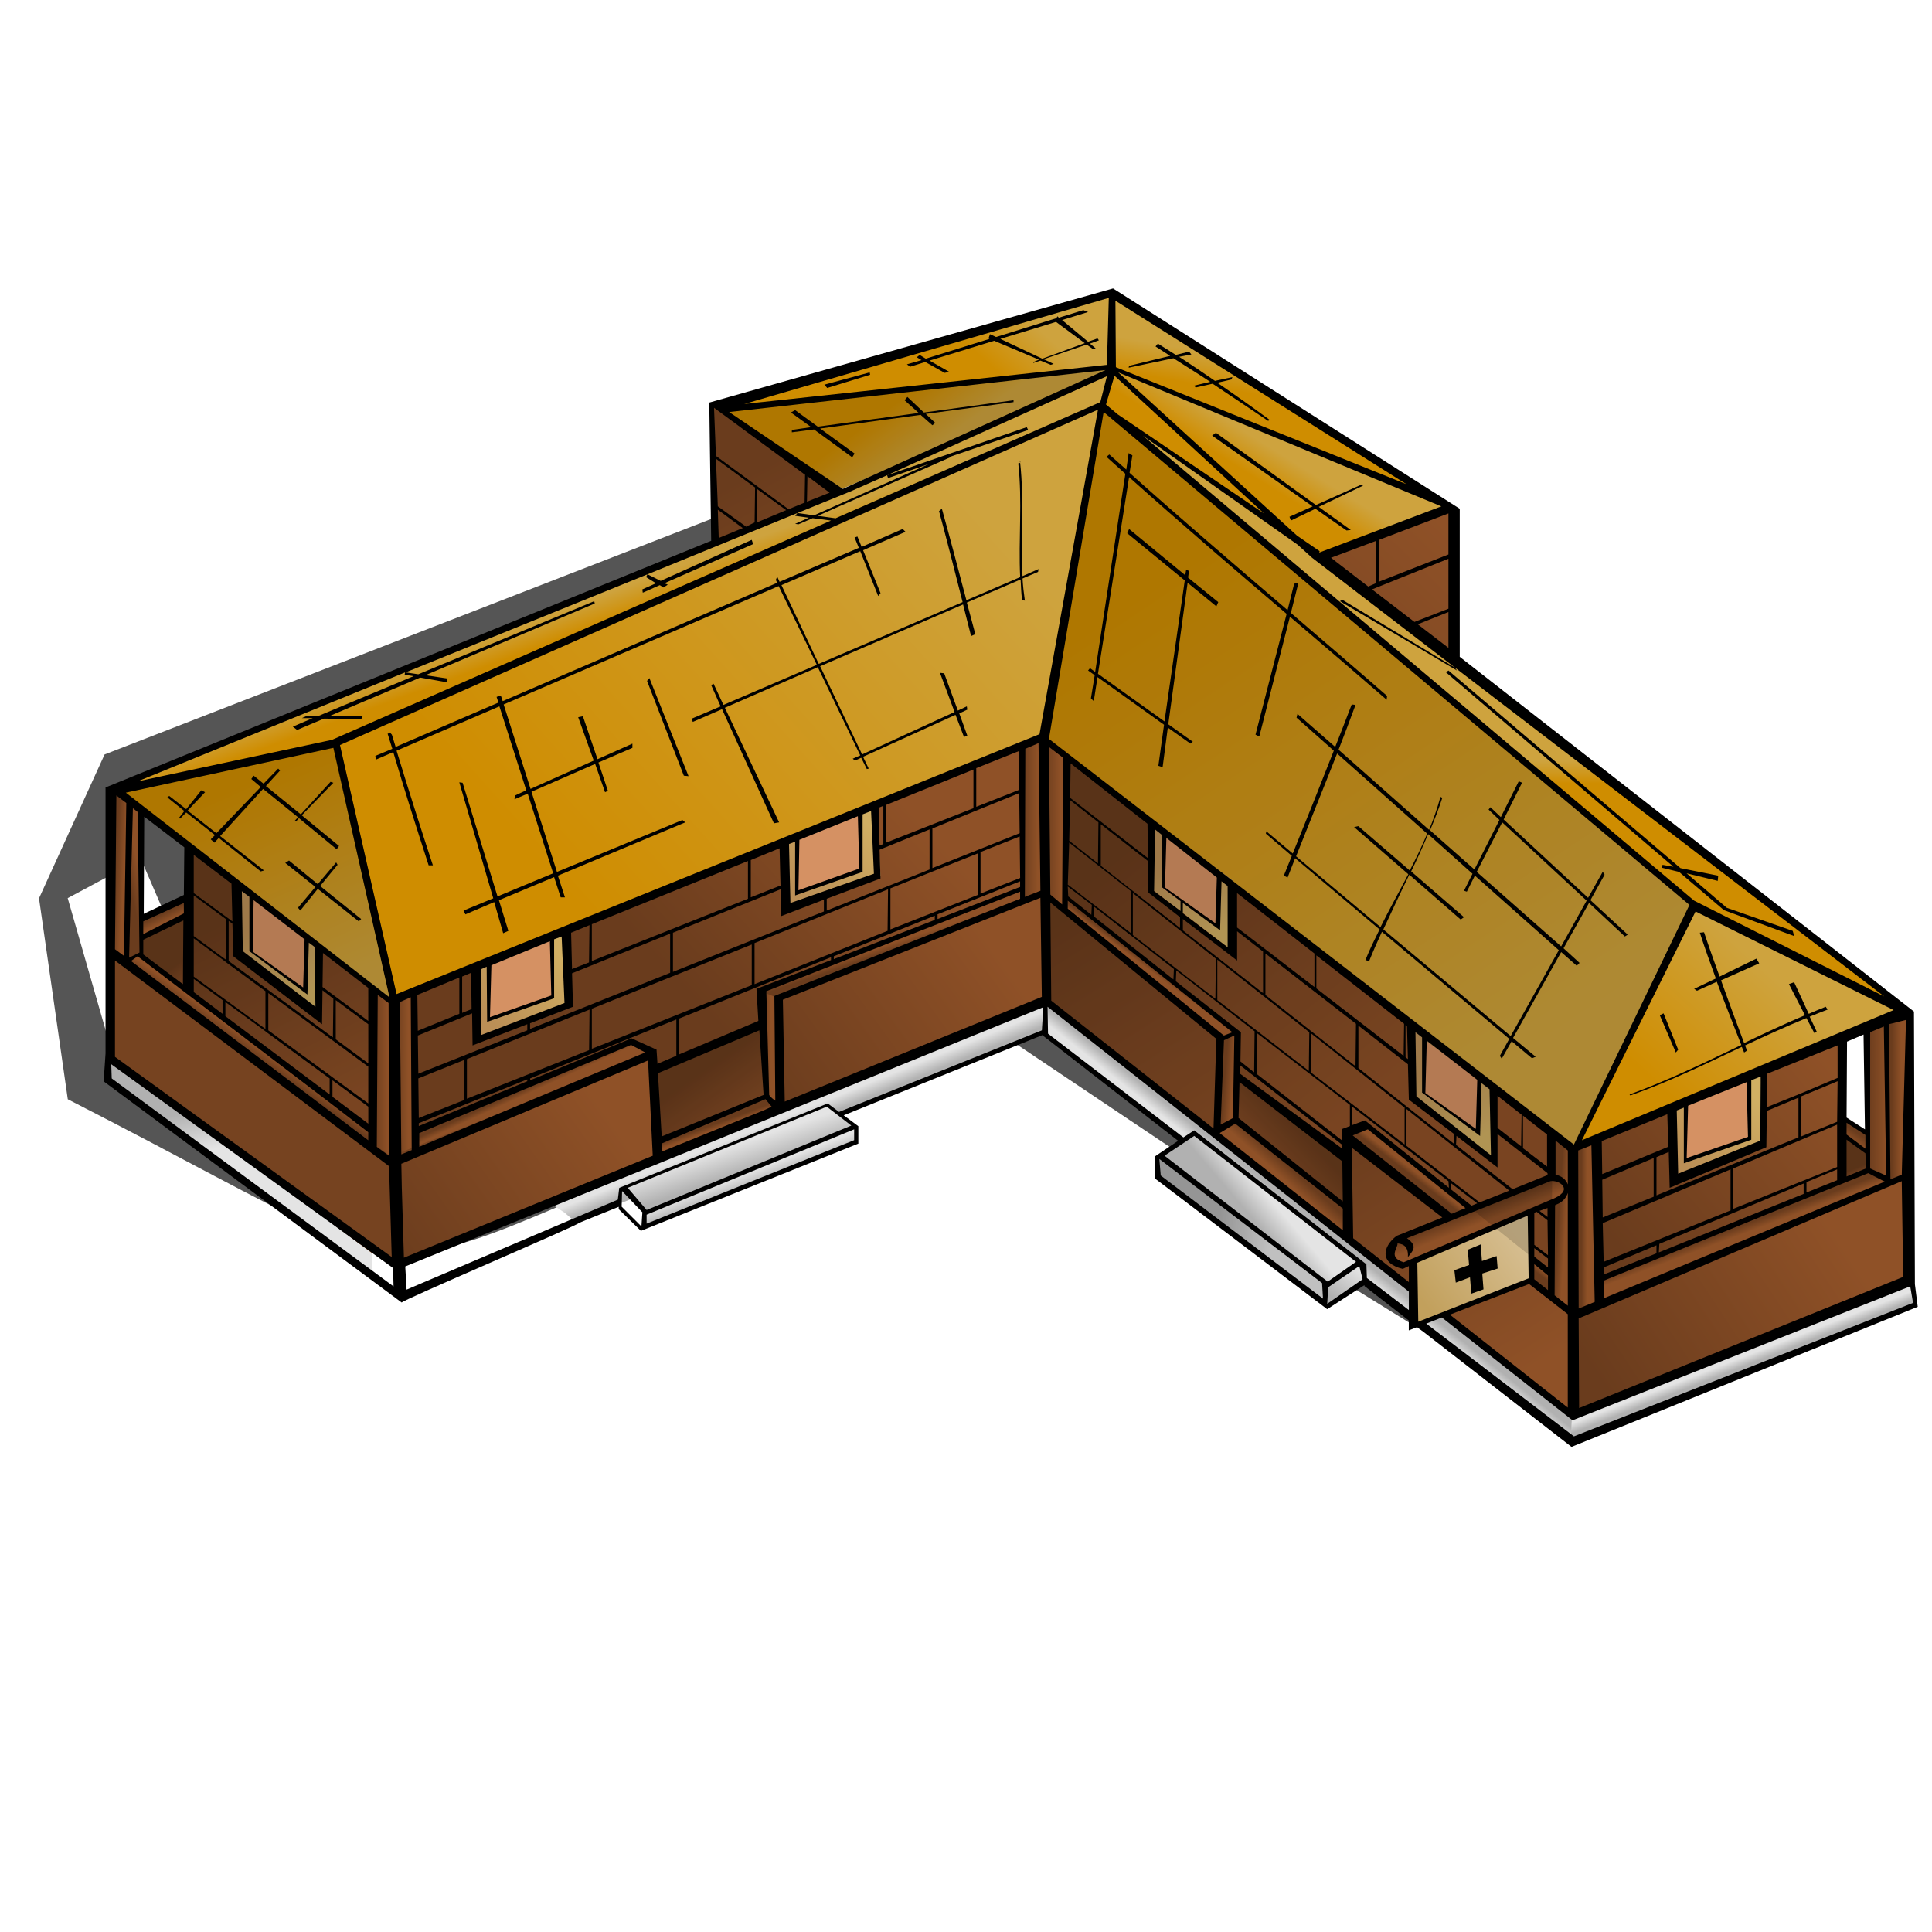 <?xml version="1.0" encoding="UTF-8" standalone="no"?>
<!-- Created with Inkscape (http://www.inkscape.org/) -->

<svg
   xmlns:dc="http://purl.org/dc/elements/1.1/"
   xmlns:cc="http://creativecommons.org/ns#"
   xmlns:rdf="http://www.w3.org/1999/02/22-rdf-syntax-ns#"
   xmlns:svg="http://www.w3.org/2000/svg"
   xmlns="http://www.w3.org/2000/svg"
   xmlns:xlink="http://www.w3.org/1999/xlink"
   xmlns:sodipodi="http://sodipodi.sourceforge.net/DTD/sodipodi-0.dtd"
   xmlns:inkscape="http://www.inkscape.org/namespaces/inkscape"
   width="128"
   height="128"
   id="svg2"
   sodipodi:version="0.32"
   inkscape:version="0.92.1 r15371"
   version="1.0"
   sodipodi:docname="hospital.svg"
   inkscape:output_extension="org.inkscape.output.svg.inkscape">
  <defs
     id="defs4">
    <linearGradient
       id="linearGradient2338">
      <stop
         style="stop-color:#b1b1b1;stop-opacity:1;"
         offset="0"
         id="stop2340" />
      <stop
         style="stop-color:#e4e4e4;stop-opacity:1;"
         offset="1"
         id="stop2342" />
    </linearGradient>
    <linearGradient
       id="linearGradient2320">
      <stop
         style="stop-color:#6a3c1d;stop-opacity:1;"
         offset="0"
         id="stop2322" />
      <stop
         style="stop-color:#8f5127;stop-opacity:1;"
         offset="1"
         id="stop2324" />
    </linearGradient>
    <linearGradient
       id="linearGradient3193">
      <stop
         id="stop3195"
         offset="0"
         style="stop-color:#c2a05c;stop-opacity:1;" />
      <stop
         id="stop3197"
         offset="1"
         style="stop-color:#d6be91;stop-opacity:1;" />
    </linearGradient>
    <linearGradient
       id="linearGradient3415">
      <stop
         style="stop-color:#1a1a1a;stop-opacity:1;"
         offset="0"
         id="stop3417" />
      <stop
         style="stop-color:#2b2b2b;stop-opacity:1;"
         offset="1"
         id="stop3419" />
    </linearGradient>
    <linearGradient
       id="linearGradient3332">
      <stop
         id="stop3334"
         offset="0"
         style="stop-color:#bb8f56;stop-opacity:1;" />
      <stop
         id="stop3336"
         offset="1"
         style="stop-color:#d1af63;stop-opacity:1;" />
    </linearGradient>
    <linearGradient
       inkscape:collect="always"
       xlink:href="#linearGradient2338"
       id="linearGradient2769"
       x1="10.855"
       y1="73.602"
       x2="11.436"
       y2="76.293"
       gradientUnits="userSpaceOnUse"
       gradientTransform="translate(1.211,0.173)" />
    <linearGradient
       inkscape:collect="always"
       xlink:href="#linearGradient2320"
       id="linearGradient2773"
       x1="10.61"
       y1="67.579"
       x2="15.518"
       y2="76.721"
       gradientUnits="userSpaceOnUse"
       gradientTransform="translate(1.211,0.173)" />
    <linearGradient
       inkscape:collect="always"
       xlink:href="#linearGradient2320"
       id="linearGradient2777"
       x1="6.452"
       y1="57.182"
       x2="7.033"
       y2="57.213"
       gradientUnits="userSpaceOnUse"
       gradientTransform="translate(1.211,0.173)" />
    <linearGradient
       inkscape:collect="always"
       xlink:href="#linearGradient2320"
       id="linearGradient2781"
       x1="9.632"
       y1="60.301"
       x2="9.877"
       y2="60.821"
       gradientUnits="userSpaceOnUse"
       gradientTransform="translate(1.211,0.173)" />
    <linearGradient
       inkscape:collect="always"
       xlink:href="#linearGradient2320"
       id="linearGradient2785"
       x1="7.369"
       y1="58.482"
       x2="8.195"
       y2="58.298"
       gradientUnits="userSpaceOnUse"
       gradientTransform="translate(1.211,0.173)" />
    <linearGradient
       inkscape:collect="always"
       xlink:href="#linearGradient2320"
       id="linearGradient2789"
       x1="12.476"
       y1="67.518"
       x2="12.873"
       y2="66.967"
       gradientUnits="userSpaceOnUse"
       gradientTransform="translate(1.211,0.173)" />
    <linearGradient
       inkscape:collect="always"
       xlink:href="#linearGradient2320"
       id="linearGradient2793"
       x1="14.219"
       y1="60.607"
       x2="20.609"
       y2="73.388"
       gradientUnits="userSpaceOnUse"
       gradientTransform="translate(1.211,0.173)" />
    <linearGradient
       inkscape:collect="always"
       xlink:href="#linearGradient2320"
       id="linearGradient2797"
       x1="10.396"
       y1="63.787"
       x2="11.528"
       y2="65.316"
       gradientUnits="userSpaceOnUse"
       gradientTransform="translate(1.211,0.173)" />
    <linearGradient
       inkscape:collect="always"
       xlink:href="#linearGradient2320"
       id="linearGradient2801"
       x1="23.453"
       y1="71.145"
       x2="24.493"
       y2="71.145"
       gradientUnits="userSpaceOnUse"
       gradientTransform="translate(1.211,0.173)" />
    <linearGradient
       inkscape:collect="always"
       xlink:href="#linearGradient2320"
       id="linearGradient2807"
       x1="24.89"
       y1="71.141"
       x2="25.838"
       y2="71.141"
       gradientUnits="userSpaceOnUse"
       gradientTransform="translate(1.211,0.173)" />
    <linearGradient
       inkscape:collect="always"
       xlink:href="#linearGradient2320"
       id="linearGradient2811"
       x1="31.403"
       y1="79.687"
       x2="43.481"
       y2="68.557"
       gradientUnits="userSpaceOnUse"
       gradientTransform="translate(1.211,0.173)" />
    <linearGradient
       inkscape:collect="always"
       xlink:href="#linearGradient2320"
       id="linearGradient2815"
       x1="32.137"
       y1="72.624"
       x2="32.29"
       y2="72.96"
       gradientUnits="userSpaceOnUse"
       gradientTransform="translate(1.211,0.173)" />
    <linearGradient
       inkscape:collect="always"
       xlink:href="#linearGradient2320"
       id="linearGradient2821"
       x1="45.194"
       y1="70.881"
       x2="48.19"
       y2="75.131"
       gradientUnits="userSpaceOnUse"
       gradientTransform="translate(1.211,0.173)" />
    <linearGradient
       inkscape:collect="always"
       xlink:href="#linearGradient2320"
       id="linearGradient2825"
       x1="46.264"
       y1="74.245"
       x2="46.386"
       y2="74.581"
       gradientUnits="userSpaceOnUse"
       gradientTransform="translate(1.211,0.173)" />
    <linearGradient
       inkscape:collect="always"
       xlink:href="#linearGradient2338"
       id="linearGradient2829"
       x1="56.507"
       y1="72.471"
       x2="56.171"
       y2="71.645"
       gradientUnits="userSpaceOnUse"
       gradientTransform="translate(1.211,0.173)" />
    <linearGradient
       inkscape:collect="always"
       xlink:href="#linearGradient2338"
       id="linearGradient2833"
       x1="46.172"
       y1="78.128"
       x2="45.561"
       y2="76.324"
       gradientUnits="userSpaceOnUse"
       gradientTransform="translate(1.211,0.173)" />
    <linearGradient
       inkscape:collect="always"
       xlink:href="#linearGradient2338"
       id="linearGradient2837"
       x1="50.722"
       y1="77.669"
       x2="50.376"
       y2="76.76"
       gradientUnits="userSpaceOnUse"
       gradientTransform="translate(1.211,0.173)" />
    <linearGradient
       inkscape:collect="always"
       xlink:href="#linearGradient2320"
       id="linearGradient2847"
       x1="44.627"
       y1="65.903"
       x2="58.638"
       y2="52.93"
       gradientUnits="userSpaceOnUse"
       gradientTransform="translate(1.211,0.173)" />
    <linearGradient
       inkscape:collect="always"
       xlink:href="#linearGradient3494"
       id="linearGradient2853"
       x1="17.854"
       y1="50.528"
       x2="23.821"
       y2="63.963"
       gradientUnits="userSpaceOnUse"
       gradientTransform="translate(1.211,0.173)" />
    <linearGradient
       inkscape:collect="always"
       xlink:href="#linearGradient3494"
       id="linearGradient2857"
       x1="33.146"
       y1="43.191"
       x2="32.527"
       y2="41.512"
       gradientUnits="userSpaceOnUse"
       gradientTransform="translate(1.211,0.173)" />
    <linearGradient
       inkscape:collect="always"
       xlink:href="#linearGradient3494"
       id="linearGradient2861"
       x1="35.805"
       y1="58.465"
       x2="63.654"
       y2="33.384"
       gradientUnits="userSpaceOnUse"
       gradientTransform="translate(1.211,0.173)" />
    <linearGradient
       id="linearGradient3494">
      <stop
         id="stop3496"
         offset="0"
         style="stop-color:#cf8d00;stop-opacity:1;" />
      <stop
         id="stop3498"
         offset="1"
         style="stop-color:#cea33e;stop-opacity:1;" />
    </linearGradient>
    <linearGradient
       inkscape:collect="always"
       xlink:href="#linearGradient2320"
       id="linearGradient3158"
       x1="49.219"
       y1="69.234"
       x2="49.875"
       y2="69.234"
       gradientUnits="userSpaceOnUse"
       gradientTransform="translate(1.211,0.173)" />
    <linearGradient
       inkscape:collect="always"
       xlink:href="#linearGradient2320"
       id="linearGradient3162"
       x1="58.625"
       y1="62.594"
       x2="58.469"
       y2="62.125"
       gradientUnits="userSpaceOnUse"
       gradientTransform="translate(1.211,0.173)" />
    <linearGradient
       inkscape:collect="always"
       xlink:href="#linearGradient2320"
       id="linearGradient3166"
       x1="49.375"
       y1="72.812"
       x2="64.219"
       y2="62.062"
       gradientUnits="userSpaceOnUse"
       gradientTransform="translate(1.211,0.173)" />
    <linearGradient
       inkscape:collect="always"
       xlink:href="#linearGradient2320"
       id="linearGradient3170"
       x1="66.469"
       y1="54.078"
       x2="67.531"
       y2="54.078"
       gradientUnits="userSpaceOnUse"
       gradientTransform="translate(1.211,0.173)" />
    <linearGradient
       inkscape:collect="always"
       xlink:href="#linearGradient2320"
       id="linearGradient3174"
       x1="67.938"
       y1="54.5"
       x2="69.062"
       y2="54.5"
       gradientUnits="userSpaceOnUse"
       gradientTransform="translate(1.211,0.173)" />
    <linearGradient
       inkscape:collect="always"
       xlink:href="#linearGradient2320"
       id="linearGradient3180"
       x1="75.062"
       y1="54.688"
       x2="89.531"
       y2="72.5"
       gradientUnits="userSpaceOnUse"
       gradientTransform="translate(1.211,0.173)" />
    <linearGradient
       inkscape:collect="always"
       xlink:href="#linearGradient2320"
       id="linearGradient3184"
       x1="74.281"
       y1="63.219"
       x2="74.094"
       y2="63.469"
       gradientUnits="userSpaceOnUse"
       gradientTransform="translate(1.211,0.173)" />
    <linearGradient
       inkscape:collect="always"
       xlink:href="#linearGradient2320"
       id="linearGradient3190"
       x1="69.312"
       y1="60.625"
       x2="79.938"
       y2="77.438"
       gradientUnits="userSpaceOnUse"
       gradientTransform="translate(1.211,0.173)" />
    <linearGradient
       inkscape:collect="always"
       xlink:href="#linearGradient2338"
       id="linearGradient3194"
       x1="73.5"
       y1="70.906"
       x2="73"
       y2="71.531"
       gradientUnits="userSpaceOnUse"
       gradientTransform="translate(1.211,0.173)" />
    <linearGradient
       inkscape:collect="always"
       xlink:href="#linearGradient2338"
       id="linearGradient3198"
       x1="81.188"
       y1="79.875"
       x2="82.5"
       y2="78.75"
       gradientUnits="userSpaceOnUse"
       gradientTransform="translate(1.211,0.173)" />
    <linearGradient
       inkscape:collect="always"
       xlink:href="#linearGradient2338"
       id="linearGradient3202"
       x1="79.562"
       y1="81.047"
       x2="83.031"
       y2="81.391"
       gradientUnits="userSpaceOnUse"
       gradientTransform="translate(1.211,0.173)" />
    <linearGradient
       inkscape:collect="always"
       xlink:href="#linearGradient2338"
       id="linearGradient3206"
       x1="87.219"
       y1="85.875"
       x2="88.688"
       y2="83.812"
       gradientUnits="userSpaceOnUse"
       gradientTransform="translate(1.211,0.173)" />
    <linearGradient
       inkscape:collect="always"
       xlink:href="#linearGradient2320"
       id="linearGradient3212"
       x1="79.906"
       y1="71.5"
       x2="80.469"
       y2="71.547"
       gradientUnits="userSpaceOnUse"
       gradientTransform="translate(1.211,0.173)" />
    <linearGradient
       inkscape:collect="always"
       xlink:href="#linearGradient2320"
       id="linearGradient3218"
       x1="84.406"
       y1="74.219"
       x2="81.656"
       y2="76.906"
       gradientUnits="userSpaceOnUse"
       gradientTransform="translate(1.211,0.173)" />
    <linearGradient
       inkscape:collect="always"
       xlink:href="#linearGradient2320"
       id="linearGradient3222"
       x1="83.75"
       y1="76.75"
       x2="83.188"
       y2="77.375"
       gradientUnits="userSpaceOnUse"
       gradientTransform="translate(1.211,0.173)" />
    <linearGradient
       inkscape:collect="always"
       xlink:href="#linearGradient2320"
       id="linearGradient3226"
       x1="92.594"
       y1="77.938"
       x2="92.812"
       y2="77.656"
       gradientUnits="userSpaceOnUse"
       gradientTransform="translate(1.211,0.173)" />
    <linearGradient
       inkscape:collect="always"
       xlink:href="#linearGradient2320"
       id="linearGradient3230"
       x1="88.219"
       y1="74.656"
       x2="98.969"
       y2="91.375"
       gradientUnits="userSpaceOnUse"
       gradientTransform="translate(1.211,0.173)" />
    <linearGradient
       inkscape:collect="always"
       xlink:href="#linearGradient2320"
       id="linearGradient3234"
       x1="103.562"
       y1="81.5"
       x2="103.938"
       y2="81.5"
       gradientUnits="userSpaceOnUse"
       gradientTransform="translate(1.211,0.173)" />
    <linearGradient
       inkscape:collect="always"
       xlink:href="#linearGradient2320"
       id="linearGradient3238"
       x1="101.969"
       y1="81.688"
       x2="102.469"
       y2="81.719"
       gradientUnits="userSpaceOnUse"
       gradientTransform="translate(1.211,0.173)" />
    <linearGradient
       inkscape:collect="always"
       xlink:href="#linearGradient2338"
       id="linearGradient3242"
       x1="111.938"
       y1="91.281"
       x2="111.719"
       y2="90.719"
       gradientUnits="userSpaceOnUse"
       gradientTransform="translate(1.211,0.173)" />
    <linearGradient
       inkscape:collect="always"
       xlink:href="#linearGradient2320"
       id="linearGradient3246"
       x1="104.875"
       y1="91.469"
       x2="120.25"
       y2="81.281"
       gradientUnits="userSpaceOnUse"
       gradientTransform="translate(1.211,0.173)" />
    <linearGradient
       inkscape:collect="always"
       xlink:href="#linearGradient2320"
       id="linearGradient3250"
       x1="110.875"
       y1="82.281"
       x2="111.062"
       y2="82.781"
       gradientUnits="userSpaceOnUse"
       gradientTransform="translate(1.211,0.173)" />
    <linearGradient
       inkscape:collect="always"
       xlink:href="#linearGradient2320"
       id="linearGradient3254"
       x1="106.031"
       y1="82.469"
       x2="120.219"
       y2="70.531"
       gradientUnits="userSpaceOnUse"
       gradientTransform="translate(1.211,0.173)" />
    <linearGradient
       inkscape:collect="always"
       xlink:href="#linearGradient2320"
       id="linearGradient3258"
       x1="121.875"
       y1="77.156"
       x2="122.094"
       y2="77.688"
       gradientUnits="userSpaceOnUse"
       gradientTransform="translate(1.211,0.173)" />
    <linearGradient
       inkscape:collect="always"
       xlink:href="#linearGradient2320"
       id="linearGradient3262"
       x1="124.125"
       y1="71.75"
       x2="124.75"
       y2="71.75"
       gradientUnits="userSpaceOnUse"
       gradientTransform="translate(1.211,0.173)" />
    <linearGradient
       inkscape:collect="always"
       xlink:href="#linearGradient2320"
       id="linearGradient3266"
       x1="122.5"
       y1="72.734"
       x2="123.875"
       y2="72.734"
       gradientUnits="userSpaceOnUse"
       gradientTransform="translate(1.211,0.173)" />
    <linearGradient
       inkscape:collect="always"
       xlink:href="#linearGradient2320"
       id="linearGradient3270"
       x1="121.969"
       y1="74.969"
       x2="121.594"
       y2="75.531"
       gradientUnits="userSpaceOnUse"
       gradientTransform="translate(1.211,0.173)" />
    <linearGradient
       inkscape:collect="always"
       xlink:href="#linearGradient3494"
       id="linearGradient3274"
       x1="108.062"
       y1="71.25"
       x2="115.156"
       y2="63.5"
       gradientUnits="userSpaceOnUse"
       gradientTransform="translate(1.211,0.173)" />
    <linearGradient
       inkscape:collect="always"
       xlink:href="#linearGradient3494"
       id="linearGradient3278"
       x1="79.125"
       y1="36.062"
       x2="100.938"
       y2="69"
       gradientUnits="userSpaceOnUse"
       gradientTransform="translate(1.211,0.173)" />
    <linearGradient
       inkscape:collect="always"
       xlink:href="#linearGradient3494"
       id="linearGradient3282"
       x1="102.938"
       y1="51.75"
       x2="102.938"
       y2="50.25"
       gradientUnits="userSpaceOnUse"
       gradientTransform="translate(1.211,0.173)" />
    <linearGradient
       inkscape:collect="always"
       xlink:href="#linearGradient3494"
       id="linearGradient3286"
       x1="58.125"
       y1="26.562"
       x2="60.438"
       y2="29.75"
       gradientUnits="userSpaceOnUse"
       gradientTransform="translate(1.211,0.173)" />
    <linearGradient
       inkscape:collect="always"
       xlink:href="#linearGradient3494"
       id="linearGradient3290"
       x1="63.875"
       y1="23.562"
       x2="66.5"
       y2="20.625"
       gradientUnits="userSpaceOnUse"
       gradientTransform="translate(1.211,0.173)" />
    <linearGradient
       inkscape:collect="always"
       xlink:href="#linearGradient3494"
       id="linearGradient3294"
       x1="76"
       y1="24.938"
       x2="76.375"
       y2="22.75"
       gradientUnits="userSpaceOnUse"
       gradientTransform="translate(1.211,0.173)" />
    <linearGradient
       inkscape:collect="always"
       xlink:href="#linearGradient3494"
       id="linearGradient3298"
       x1="83.375"
       y1="32.375"
       x2="84.562"
       y2="30.469"
       gradientUnits="userSpaceOnUse"
       gradientTransform="translate(1.211,0.173)" />
    <linearGradient
       inkscape:collect="always"
       xlink:href="#linearGradient2320"
       id="linearGradient3302"
       x1="76.562"
       y1="54.5"
       x2="95.25"
       y2="35.25"
       gradientUnits="userSpaceOnUse"
       gradientTransform="translate(1.211,0.173)" />
    <linearGradient
       inkscape:collect="always"
       xlink:href="#linearGradient2320"
       id="linearGradient3306"
       x1="48.688"
       y1="31.062"
       x2="58"
       y2="47.938"
       gradientUnits="userSpaceOnUse"
       gradientTransform="translate(1.211,0.173)" />
    <linearGradient
       inkscape:collect="always"
       xlink:href="#linearGradient3332"
       id="linearGradient3310"
       x1="16"
       y1="60.875"
       x2="18.812"
       y2="65.875"
       gradientUnits="userSpaceOnUse"
       gradientTransform="translate(1.211,0.173)" />
    <linearGradient
       inkscape:collect="always"
       xlink:href="#linearGradient3332"
       id="linearGradient3314"
       x1="30.938"
       y1="67.156"
       x2="35.25"
       y2="62.531"
       gradientUnits="userSpaceOnUse"
       gradientTransform="translate(1.211,0.173)" />
    <linearGradient
       inkscape:collect="always"
       xlink:href="#linearGradient3332"
       id="linearGradient3318"
       gradientUnits="userSpaceOnUse"
       x1="30.938"
       y1="67.156"
       x2="35.25"
       y2="62.531"
       gradientTransform="translate(21.711,-8.39)" />
    <linearGradient
       inkscape:collect="always"
       xlink:href="#linearGradient3332"
       id="linearGradient3322"
       gradientUnits="userSpaceOnUse"
       x1="16"
       y1="60.875"
       x2="18.812"
       y2="65.875"
       gradientTransform="translate(61.836,-4.015)" />
    <linearGradient
       inkscape:collect="always"
       xlink:href="#linearGradient3332"
       id="linearGradient3326"
       gradientUnits="userSpaceOnUse"
       gradientTransform="translate(80.273,9.485)"
       x1="30.938"
       y1="67.156"
       x2="35.25"
       y2="62.531" />
    <linearGradient
       inkscape:collect="always"
       xlink:href="#linearGradient3332"
       id="linearGradient3330"
       gradientUnits="userSpaceOnUse"
       gradientTransform="translate(78.961,9.61)"
       x1="16"
       y1="60.875"
       x2="18.812"
       y2="65.875" />
    <linearGradient
       inkscape:collect="always"
       xlink:href="#linearGradient2320"
       id="linearGradient3348"
       x1="96.432"
       y1="80.138"
       x2="96.741"
       y2="80.933"
       gradientUnits="userSpaceOnUse"
       gradientTransform="translate(1.211,0.173)" />
    <linearGradient
       inkscape:collect="always"
       xlink:href="#linearGradient3193"
       id="linearGradient3352"
       x1="93.25"
       y1="86.369"
       x2="99.349"
       y2="81.729"
       gradientUnits="userSpaceOnUse"
       gradientTransform="translate(1.211,0.173)" />
    <filter
       inkscape:collect="always"
       id="filter4171">
      <feGaussianBlur
         inkscape:collect="always"
         stdDeviation="1.367"
         id="feGaussianBlur4173" />
    </filter>
    <linearGradient
       inkscape:collect="always"
       xlink:href="#linearGradient2320"
       id="linearGradient3166-6"
       x1="49.375"
       y1="72.812"
       x2="64.219"
       y2="62.062"
       gradientUnits="userSpaceOnUse"
       gradientTransform="matrix(0.964,0,0,0.983,-22.441,11.682)" />
  </defs>
  <sodipodi:namedview
     id="base"
     pagecolor="#ffffff"
     bordercolor="#666666"
     borderopacity="1.0"
     gridtolerance="10000"
     guidetolerance="10"
     objecttolerance="10"
     inkscape:pageopacity="0.0"
     inkscape:pageshadow="2"
     inkscape:zoom="7.4916965"
     inkscape:cx="91.184396"
     inkscape:cy="45.078639"
     inkscape:document-units="px"
     inkscape:current-layer="layer1"
     showgrid="false"
     width="744.09px"
     inkscape:window-width="1920"
     inkscape:window-height="1001"
     inkscape:window-x="-9"
     inkscape:window-y="-9"
     showguides="true"
     inkscape:guide-bbox="true"
     inkscape:window-maximized="1"
     inkscape:object-nodes="false"
     inkscape:snap-others="true"
     inkscape:snap-intersection-paths="false"
     inkscape:object-paths="true"
     inkscape:snap-global="true"
     inkscape:snap-grids="false"
     inkscape:snap-bbox="true"
     inkscape:snap-nodes="true">
    <inkscape:grid
       type="xygrid"
       id="grid3881" />
  </sodipodi:namedview>
  <g
     inkscape:groupmode="layer"
     id="layer2"
     inkscape:label="colors">
    <path
       style="fill:#000000;fill-opacity:0.667;fill-rule:evenodd;stroke:none;stroke-width:1px;stroke-linecap:butt;stroke-linejoin:miter;stroke-opacity:1;filter:url(#filter4171)"
       d="m 47.898,34.079 -40.969,15.906 -4.344,9.531 1.906,13.312 C 35.902,88.874 18.32,84.508 66.586,68.673 l 11.094,7.438 11.062,8.656 13.125,8.125 15.406,-10.219 z M 9.335,56.911 14.195,68.161 7.613,70.396 4.485,59.504 Z"
       id="path4158"
       sodipodi:nodetypes="ccccccccccccccc"
       inkscape:connector-curvature="0" />
    <path
       style="fill:url(#linearGradient2769);fill-opacity:1;fill-rule:evenodd;stroke:none;stroke-width:1px;stroke-linecap:butt;stroke-linejoin:miter;stroke-opacity:1"
       d="M 7.135,70.314 L 7.005,71.611 L 24.694,84.783 L 24.664,83.04 L 7.418,70.198 L 7.135,70.314 z"
       id="path2767" />
    <path
       style="fill:url(#linearGradient2773);fill-opacity:1;fill-rule:evenodd;stroke:none;stroke-width:1px;stroke-linecap:butt;stroke-linejoin:miter;stroke-opacity:1"
       d="M 7.326,63.104 L 7.418,70.106 L 24.664,83.04 L 24.786,82.154 L 26.132,79.677 L 26.07,76.864 L 7.326,63.104 z"
       id="path2771" />
    <path
       style="fill:url(#linearGradient2777);fill-opacity:1;fill-rule:evenodd;stroke:none;stroke-width:1px;stroke-linecap:butt;stroke-linejoin:miter;stroke-opacity:1"
       d="M 7.296,52.463 L 7.296,63.043 L 8.305,63.777 L 8.733,52.983 L 7.173,52.279 L 7.296,52.463 z"
       id="path2775" />
    <path
       style="fill:url(#linearGradient2781);fill-opacity:1;fill-rule:evenodd;stroke:none;stroke-width:1px;stroke-linecap:butt;stroke-linejoin:miter;stroke-opacity:1"
       d="M 12.31,59.465 L 9.375,60.841 L 9.436,62.187 L 12.433,60.596 L 12.31,59.465 z"
       id="path2779" />
    <path
       style="fill:url(#linearGradient2785);fill-rule:evenodd;stroke:none;stroke-width:1px;stroke-linecap:butt;stroke-linejoin:miter;stroke-opacity:1"
       d="M 8.519,53.319 L 8.397,63.624 L 9.375,63.104 L 9.406,53.625 L 8.519,53.319 z"
       id="path2783" />
    <path
       style="fill:url(#linearGradient2789);fill-opacity:1;fill-rule:evenodd;stroke:none;stroke-width:1px;stroke-linecap:butt;stroke-linejoin:miter;stroke-opacity:1"
       d="M 8.519,63.654 L 9.314,63.196 L 24.756,74.907 L 24.633,75.977 L 8.519,63.654 z"
       id="path2787" />
    <path
       style="fill:url(#linearGradient2793);fill-opacity:1;fill-rule:evenodd;stroke:none;stroke-width:1px;stroke-linecap:butt;stroke-linejoin:miter;stroke-opacity:1"
       d="M 12.494,56.132 L 12.463,65.581 L 24.664,74.815 C 24.664,74.815 25.061,65.458 24.633,65.244 C 24.205,65.03 12.463,55.979 12.463,55.979 L 12.494,56.132 z"
       id="path2791" />
    <path
       style="fill:url(#linearGradient2797);fill-opacity:1;fill-rule:evenodd;stroke:none;stroke-width:1px;stroke-linecap:butt;stroke-linejoin:miter;stroke-opacity:1"
       d="M 12.28,60.749 L 9.344,62.125 L 9.436,63.318 L 12.525,65.672 L 12.28,60.749 z"
       id="path2795" />
    <path
       style="fill:url(#linearGradient2801);fill-rule:evenodd;stroke:none;stroke-width:1px;stroke-linecap:butt;stroke-linejoin:miter;stroke-opacity:1"
       d="M 24.664,65.519 L 24.664,76.038 C 24.664,76.038 26.101,77.231 26.101,77.108 C 26.101,76.986 26.04,66.284 26.04,66.284 L 24.664,65.519 z"
       id="path2799" />
    <path
       style="fill:url(#linearGradient2807);fill-rule:evenodd;stroke:none;stroke-width:1px;stroke-linecap:butt;stroke-linejoin:miter;stroke-opacity:1"
       d="M 26.101,66.284 L 26.254,76.956 L 27.538,76.375 L 27.416,65.672 L 26.101,66.284 z"
       id="path2805" />
    <path
       style="fill:url(#linearGradient2811);fill-opacity:1;fill-rule:evenodd;stroke:none;stroke-width:1px;stroke-linecap:butt;stroke-linejoin:miter;stroke-opacity:1"
       d="M 26.376,76.864 L 43.255,69.862 L 43.591,76.711 L 36.436,79.677 L 35.152,78.851 L 35.03,78.301 L 33.959,77.384 L 33.164,77.261 L 32.675,77.536 C 32.675,77.536 31.697,76.925 31.574,76.925 C 31.452,76.925 29.006,77.292 29.006,77.292 L 26.651,79.035 L 26.162,79.218 L 26.376,76.864 z"
       id="path2809" />
    <path
       style="fill:url(#linearGradient2815);fill-opacity:1;fill-rule:evenodd;stroke:none;stroke-width:1px;stroke-linecap:butt;stroke-linejoin:miter;stroke-opacity:1"
       d="M 27.63,74.999 C 27.905,74.876 41.91,68.975 41.91,68.975 L 43.286,69.739 L 27.446,76.466"
       id="path2813"
       sodipodi:nodetypes="cccc" />
    <path
       style="fill:url(#linearGradient2821);fill-opacity:1;fill-rule:evenodd;stroke:none;stroke-width:1px;stroke-linecap:butt;stroke-linejoin:miter;stroke-opacity:1"
       d="M 43.286,70.901 L 50.563,67.905 L 50.899,72.736 L 43.591,75.61 L 43.286,70.901 z"
       id="path2819" />
    <path
       style="fill:url(#linearGradient2825);fill-opacity:1;fill-rule:evenodd;stroke:none;stroke-width:1px;stroke-linecap:butt;stroke-linejoin:miter;stroke-opacity:1"
       d="M 43.469,75.61 L 50.747,72.613 L 51.725,73.592 L 43.469,76.894 L 43.469,75.61 z"
       id="path2823" />
    <path
       style="fill:url(#linearGradient2829);fill-opacity:1;fill-rule:evenodd;stroke:none;stroke-width:1px;stroke-linecap:butt;stroke-linejoin:miter;stroke-opacity:1"
       d="M 36.62,79.83 L 69.307,66.315 L 69.185,68.424 L 55.731,73.867 L 38.087,80.931 L 37.415,80.35 L 36.62,79.83 z"
       id="path2827" />
    <path
       style="fill:url(#linearGradient2833);fill-opacity:1;fill-rule:evenodd;stroke:none;stroke-width:1px;stroke-linecap:butt;stroke-linejoin:miter;stroke-opacity:1"
       d="M 41.39,78.76 L 54.905,73.194 L 56.74,74.662 L 42.705,80.35 L 41.512,78.698 L 41.512,78.698"
       id="path2831" />
    <path
       style="fill:url(#linearGradient2837);fill-opacity:1;fill-rule:evenodd;stroke:none;stroke-width:1px;stroke-linecap:butt;stroke-linejoin:miter;stroke-opacity:1"
       d="M 42.643,80.35 L 56.708,74.663 L 56.74,75.732 L 42.582,81.359 L 42.643,80.35 z"
       id="path2835"
       sodipodi:nodetypes="ccccc" />
    <path
       style="fill:url(#linearGradient2847);fill-opacity:1;fill-rule:evenodd;stroke:none;stroke-width:1px;stroke-linecap:butt;stroke-linejoin:miter;stroke-opacity:1"
       d="M 27.385,65.703 L 27.66,74.937 L 41.879,68.975 L 43.316,69.678 L 43.408,70.84 L 50.502,67.782 L 50.349,65.611 L 67.748,58.823 L 67.686,49.375 L 45.885,58.12 L 27.385,65.703 z"
       id="path2845" />
    <path
       style="fill:url(#linearGradient2853);fill-opacity:1;fill-rule:evenodd;stroke:none;stroke-width:1px;stroke-linecap:butt;stroke-linejoin:miter;stroke-opacity:1"
       d="M 7.442,52.336 C 8.017,52.336 22.424,49.286 22.424,49.286 L 26.136,66.478 L 7.442,52.336 z"
       id="path2851"
       sodipodi:nodetypes="cccc" />
    <path
       style="fill:url(#linearGradient2857);fill-opacity:1;fill-rule:evenodd;stroke:none;stroke-width:1px;stroke-linecap:butt;stroke-linejoin:miter;stroke-opacity:1"
       d="M 7.089,52.203 L 55.658,32.581 L 73.733,24.67 L 72.938,26.924 L 45.626,38.768 L 22.07,49.242 L 7.089,52.203 z"
       id="path2855" />
    <path
       style="fill:url(#linearGradient2861);fill-opacity:1;fill-rule:evenodd;stroke:none;stroke-width:1px;stroke-linecap:butt;stroke-linejoin:miter;stroke-opacity:1"
       d="M 22.291,49.198 L 26.181,66.345 L 69.181,48.8 L 73.071,26.836 L 48.985,37.398 L 22.291,49.198 z"
       id="path2859" />
    <path
       style="fill:url(#linearGradient3158);fill-rule:evenodd;stroke:none;stroke-width:1px;stroke-linecap:butt;stroke-linejoin:miter;stroke-opacity:1"
       d="M 50.43,65.517 L 51.648,66.142 L 51.742,73.298 L 50.805,72.548 L 50.43,65.517 z"
       id="path3156" />
    <path
       style="fill:url(#linearGradient3162);fill-opacity:1;fill-rule:evenodd;stroke:none;stroke-width:1px;stroke-linecap:butt;stroke-linejoin:miter;stroke-opacity:1"
       d="M 50.555,65.735 L 51.586,66.142 L 67.742,59.673 L 67.742,58.892 L 50.523,65.579 L 50.555,65.735 z"
       id="path3160" />
    <path
       style="fill:url(#linearGradient3166);fill-opacity:1;fill-rule:evenodd;stroke:none;stroke-width:1px;stroke-linecap:butt;stroke-linejoin:miter;stroke-opacity:1"
       d="M 51.617,66.079 C 51.617,66.079 51.336,73.454 51.742,73.36 C 52.148,73.267 69.367,66.423 69.367,66.423 L 69.211,59.267 L 51.617,66.079 z"
       id="path3164" />
    <path
       style="fill:url(#linearGradient3170);fill-rule:evenodd;stroke:none;stroke-width:1px;stroke-linecap:butt;stroke-linejoin:miter;stroke-opacity:1"
       d="M 67.68,49.392 L 67.773,59.61 C 67.773,59.61 69.211,59.298 69.211,59.142 C 69.211,58.985 68.961,48.892 68.961,48.892 L 67.68,49.392 z"
       id="path3168" />
    <path
       style="fill:url(#linearGradient3174);fill-rule:evenodd;stroke:none;stroke-width:1px;stroke-linecap:butt;stroke-linejoin:miter;stroke-opacity:1"
       d="M 69.148,59.11 L 69.242,49.017 L 70.773,50.235 L 70.523,60.329 L 69.148,59.11 z"
       id="path3172" />
    <path
       style="fill:url(#linearGradient3180);fill-opacity:1;fill-rule:evenodd;stroke:none;stroke-width:1px;stroke-linecap:butt;stroke-linejoin:miter;stroke-opacity:1"
       d="M 70.867,50.11 L 70.648,59.579 L 82.086,68.517 L 82.086,71.485 L 89.305,76.517 L 89.305,74.954 L 90.555,74.517 L 102.773,84.329 L 102.867,74.954 L 70.867,50.11 z"
       id="path3178" />
    <path
       style="fill:url(#linearGradient3184);fill-opacity:1;fill-rule:evenodd;stroke:none;stroke-width:1px;stroke-linecap:butt;stroke-linejoin:miter;stroke-opacity:1"
       d="M 70.617,59.423 L 70.648,60.36 L 80.898,68.798 L 81.992,68.36 L 70.617,59.423 z"
       id="path3182" />
    <path
       style="fill:url(#linearGradient3190);fill-opacity:1;fill-rule:evenodd;stroke:none;stroke-width:1px;stroke-linecap:butt;stroke-linejoin:miter;stroke-opacity:1"
       d="M 69.336,59.392 L 69.461,66.454 L 80.586,75.11 L 80.93,68.735 L 69.336,59.392 z"
       id="path3188" />
    <path
       style="fill:url(#linearGradient3194);fill-opacity:1;fill-rule:evenodd;stroke:none;stroke-width:1px;stroke-linecap:butt;stroke-linejoin:miter;stroke-opacity:1"
       d="M 69.336,66.329 L 69.148,68.423 L 92.492,86.579 L 104.211,95.704 L 104.211,93.642 L 80.898,75.548 L 69.336,66.329 z"
       id="path3192" />
    <path
       style="fill:url(#linearGradient3198);fill-opacity:1;fill-rule:evenodd;stroke:none;stroke-width:1px;stroke-linecap:butt;stroke-linejoin:miter;stroke-opacity:1"
       d="M 79.117,75.048 C 78.961,75.11 76.805,76.579 76.805,76.579 L 87.992,85.173 L 90.148,83.642 L 79.117,75.048 z"
       id="path3196" />
    <path
       style="fill:url(#linearGradient3202);fill-rule:evenodd;stroke:none;stroke-width:1px;stroke-linecap:butt;stroke-linejoin:miter;stroke-opacity:1"
       d="M 76.711,76.61 L 76.648,77.985 L 87.711,86.517 L 87.742,84.86 L 76.711,76.61 z"
       id="path3200" />
    <path
       style="fill:url(#linearGradient3206);fill-opacity:1;fill-rule:evenodd;stroke:none;stroke-width:1px;stroke-linecap:butt;stroke-linejoin:miter;stroke-opacity:1"
       d="M 87.773,85.142 L 90.117,83.673 L 90.492,85.017 L 87.867,86.579 L 87.773,85.142 z"
       id="path3204" />
    <path
       style="fill:url(#linearGradient3212);fill-opacity:1;fill-rule:evenodd;stroke:none;stroke-width:1px;stroke-linecap:butt;stroke-linejoin:miter;stroke-opacity:1"
       d="M 80.898,68.767 L 80.617,74.923 L 81.961,74.11 L 82.023,68.517 L 80.898,68.767 z"
       id="path3210" />
    <path
       style="fill:url(#linearGradient3218);fill-opacity:1;fill-rule:evenodd;stroke:none;stroke-width:1px;stroke-linecap:butt;stroke-linejoin:miter;stroke-opacity:1"
       d="M 82.023,71.579 L 81.836,74.204 L 89.242,79.923 L 89.148,76.423 L 82.023,71.579 z"
       id="path3216" />
    <path
       style="fill:url(#linearGradient3222);fill-opacity:1;fill-rule:evenodd;stroke:none;stroke-width:1px;stroke-linecap:butt;stroke-linejoin:miter;stroke-opacity:1"
       d="M 80.555,74.829 L 81.961,74.173 L 89.148,79.954 L 89.117,81.892 L 80.555,75.079 L 80.555,74.829 z"
       id="path3220" />
    <path
       style="fill:url(#linearGradient3226);fill-opacity:1;fill-rule:evenodd;stroke:none;stroke-width:1px;stroke-linecap:butt;stroke-linejoin:miter;stroke-opacity:1"
       d="M 90.648,74.642 L 89.148,75.173 L 102.805,85.954 L 102.742,84.298 L 90.648,74.642 z"
       id="path3224" />
    <path
       style="fill:url(#linearGradient3230);fill-opacity:1;fill-rule:evenodd;stroke:none;stroke-width:1px;stroke-linecap:butt;stroke-linejoin:miter;stroke-opacity:1"
       d="M 89.586,75.517 C 89.773,75.923 104.242,86.954 104.242,86.954 L 104.273,93.923 L 89.18,81.985 L 89.148,75.704 L 89.586,75.517 z"
       id="path3228" />
    <path
       style="fill:url(#linearGradient3234);fill-opacity:1;fill-rule:evenodd;stroke:none;stroke-width:1px;stroke-linecap:butt;stroke-linejoin:miter;stroke-opacity:1"
       d="M 104.305,76.048 L 104.273,87.142 L 106.023,86.392 L 105.773,75.423 L 104.305,76.048 z"
       id="path3232" />
    <path
       style="fill:url(#linearGradient3238);fill-opacity:1;fill-rule:evenodd;stroke:none;stroke-width:1px;stroke-linecap:butt;stroke-linejoin:miter;stroke-opacity:1"
       d="M 102.805,75.204 L 102.773,85.985 L 104.023,86.892 L 104.18,76.048 L 102.805,75.204 z"
       id="path3236" />
    <path
       style="fill:url(#linearGradient3242);fill-opacity:1;fill-rule:evenodd;stroke:none;stroke-width:1px;stroke-linecap:butt;stroke-linejoin:miter;stroke-opacity:1"
       d="M 104.148,93.767 L 126.586,84.892 L 126.836,86.454 L 104.055,95.579 L 104.148,93.767 z"
       id="path3240" />
    <path
       style="fill:url(#linearGradient3246);fill-opacity:1;fill-rule:evenodd;stroke:none;stroke-width:1px;stroke-linecap:butt;stroke-linejoin:miter;stroke-opacity:1"
       d="M 104.336,87.142 L 126.305,77.985 L 126.555,84.923 C 126.555,84.923 104.273,93.798 104.273,93.673 C 104.273,93.548 104.242,87.142 104.336,87.142 z"
       id="path3244" />
    <path
       style="fill:url(#linearGradient3250);fill-opacity:1;fill-rule:evenodd;stroke:none;stroke-width:1px;stroke-linecap:butt;stroke-linejoin:miter;stroke-opacity:1"
       d="M 105.992,84.767 L 106.086,86.423 L 125.242,78.36 L 123.68,77.517 L 105.992,84.767 z"
       id="path3248" />
    <path
       style="fill:url(#linearGradient3254);fill-opacity:1;fill-rule:evenodd;stroke:none;stroke-width:1px;stroke-linecap:butt;stroke-linejoin:miter;stroke-opacity:1"
       d="M 106.023,84.767 L 105.773,75.517 L 122.055,68.86 L 122.023,78.298 L 106.023,84.767 z"
       id="path3252" />
    <path
       style="fill:url(#linearGradient3258);fill-opacity:1;fill-rule:evenodd;stroke:none;stroke-width:1px;stroke-linecap:butt;stroke-linejoin:miter;stroke-opacity:1"
       d="M 122.18,75.298 L 123.773,76.36 L 123.711,77.642 L 122.086,78.298 L 122.18,75.298 z"
       id="path3256" />
    <path
       style="fill:url(#linearGradient3262);fill-opacity:1;fill-rule:evenodd;stroke:none;stroke-width:1px;stroke-linecap:butt;stroke-linejoin:miter;stroke-opacity:1"
       d="M 125.117,78.235 L 124.898,67.61 L 126.617,67.235 L 126.492,77.829 L 125.18,78.454 L 125.117,78.235 z"
       id="path3260" />
    <path
       style="fill:url(#linearGradient3266);fill-rule:evenodd;stroke:none;stroke-width:1px;stroke-linecap:butt;stroke-linejoin:miter;stroke-opacity:1"
       d="M 123.711,68.11 L 123.773,77.61 L 125.086,78.173 L 124.992,67.642 L 123.711,68.11 z"
       id="path3264" />
    <path
       style="fill:url(#linearGradient3270);fill-opacity:1;fill-rule:evenodd;stroke:none;stroke-width:1px;stroke-linecap:butt;stroke-linejoin:miter;stroke-opacity:1"
       d="M 122.242,74.173 L 122.211,75.329 L 123.742,76.423 L 123.742,75.048 L 122.242,74.173 z"
       id="path3268" />
    <path
       style="fill:url(#linearGradient3274);fill-opacity:1;fill-rule:evenodd;stroke:none;stroke-width:1px;stroke-linecap:butt;stroke-linejoin:miter;stroke-opacity:1"
       d="M 112.211,60.048 L 104.43,75.798 L 126.211,67.017 L 112.211,60.048 z"
       id="path3272" />
    <path
       style="fill:url(#linearGradient3278);fill-opacity:1;fill-rule:evenodd;stroke:none;stroke-width:1px;stroke-linecap:butt;stroke-linejoin:miter;stroke-opacity:1"
       d="M 69.086,48.985 L 104.461,76.173 L 104.586,75.61 L 112.336,60.048 L 73.023,26.86 L 69.086,48.985 z"
       id="path3276" />
    <path
       style="fill:url(#linearGradient3282);fill-opacity:1;fill-rule:evenodd;stroke:none;stroke-width:1px;stroke-linecap:butt;stroke-linejoin:miter;stroke-opacity:1"
       d="M 126.336,66.86 L 112.273,59.923 L 73.211,26.923 L 88.023,37.235 L 115.648,58.485 L 126.336,66.86 z"
       id="path3280" />
    <path
       style="fill:url(#linearGradient3286);fill-opacity:1;fill-rule:evenodd;stroke:none;stroke-width:1px;stroke-linecap:butt;stroke-linejoin:miter;stroke-opacity:1"
       d="M 47.398,26.923 L 73.648,24.36 L 73.523,24.798 L 55.273,32.61 L 47.398,26.923 z"
       id="path3284" />
    <path
       style="fill:url(#linearGradient3290);fill-opacity:1;fill-rule:evenodd;stroke:none;stroke-width:1px;stroke-linecap:butt;stroke-linejoin:miter;stroke-opacity:1"
       d="M 47.773,26.673 L 73.711,19.36 L 73.586,24.298 L 49.336,26.923 L 47.773,26.673 z"
       id="path3288" />
    <path
       style="fill:url(#linearGradient3294);fill-opacity:1;fill-rule:evenodd;stroke:none;stroke-width:1px;stroke-linecap:butt;stroke-linejoin:miter;stroke-opacity:1"
       d="M 73.648,19.423 L 73.711,24.485 L 95.461,33.173 L 73.648,19.423 z"
       id="path3292" />
    <path
       style="fill:url(#linearGradient3298);fill-opacity:1;fill-rule:evenodd;stroke:none;stroke-width:1px;stroke-linecap:butt;stroke-linejoin:miter;stroke-opacity:1"
       d="M 73.773,24.423 L 96.336,33.673 L 87.711,36.86 L 72.961,26.923 L 73.773,24.423 z"
       id="path3296" />
    <path
       style="fill:url(#linearGradient3302);fill-opacity:1;fill-rule:evenodd;stroke:none;stroke-width:1px;stroke-linecap:butt;stroke-linejoin:miter;stroke-opacity:1"
       d="M 87.586,36.86 L 96.148,33.673 L 96.461,43.673 L 87.586,36.86 z"
       id="path3300" />
    <path
       style="fill:url(#linearGradient3306);fill-opacity:1;fill-rule:evenodd;stroke:none;stroke-width:1px;stroke-linecap:butt;stroke-linejoin:miter;stroke-opacity:1"
       d="M 55.648,32.61 L 47.086,26.798 L 47.273,35.985 L 55.648,32.61 z"
       id="path3304" />
    <path
       style="fill:url(#linearGradient3310);fill-opacity:1;fill-rule:evenodd;stroke:none;stroke-width:1px;stroke-linecap:butt;stroke-linejoin:miter;stroke-opacity:1"
       d="M 15.648,58.61 L 15.773,63.173 L 21.086,67.235 L 21.023,62.485 L 15.648,58.61 z"
       id="path3308" />
    <path
       style="fill:url(#linearGradient3314);fill-rule:evenodd;stroke:none;stroke-width:1px;stroke-linecap:butt;stroke-linejoin:miter;stroke-opacity:1"
       d="M 31.461,64.048 L 31.586,69.11 L 37.836,66.61 L 37.586,61.673 L 31.461,64.048 z"
       id="path3312" />
    <path
       id="path3316"
       d="M 51.961,55.485 L 52.086,60.548 L 58.336,58.048 L 58.086,53.11 L 51.961,55.485 z"
       style="fill:url(#linearGradient3318);fill-rule:evenodd;stroke:none;stroke-width:1px;stroke-linecap:butt;stroke-linejoin:miter;stroke-opacity:1" />
    <path
       id="path3320"
       d="M 76.273,54.423 L 76.398,58.985 L 81.711,63.048 L 81.648,58.298 L 76.273,54.423 z"
       style="fill:url(#linearGradient3322);fill-opacity:1;fill-rule:evenodd;stroke:none;stroke-width:1px;stroke-linecap:butt;stroke-linejoin:miter;stroke-opacity:1" />
    <path
       style="fill:url(#linearGradient3326);fill-rule:evenodd;stroke:none;stroke-width:1px;stroke-linecap:butt;stroke-linejoin:miter;stroke-opacity:1"
       d="M 110.523,73.36 L 110.648,78.423 L 116.898,75.923 L 116.648,70.985 L 110.523,73.36 z"
       id="path3324" />
    <path
       style="fill:url(#linearGradient3330);fill-opacity:1;fill-rule:evenodd;stroke:none;stroke-width:1px;stroke-linecap:butt;stroke-linejoin:miter;stroke-opacity:1"
       d="M 93.398,68.048 L 93.523,72.61 L 98.836,76.673 L 98.773,71.923 L 93.398,68.048 z"
       id="path3328" />
    <path
       style="fill:#d59163;fill-opacity:1;fill-rule:evenodd;stroke:none;stroke-width:1px;stroke-linecap:butt;stroke-linejoin:miter;stroke-opacity:1"
       d="M 16.711,59.423 L 16.648,62.985 L 20.211,65.548 L 20.398,61.985 L 16.711,59.423 z"
       id="path3332" />
    <path
       id="path3334"
       d="M 77.08,55.313 L 77.018,58.875 L 80.58,61.438 L 80.768,57.875 L 77.08,55.313 z"
       style="fill:#d59163;fill-opacity:1;fill-rule:evenodd;stroke:none;stroke-width:1px;stroke-linecap:butt;stroke-linejoin:miter;stroke-opacity:1" />
    <path
       style="fill:#d59163;fill-opacity:1;fill-rule:evenodd;stroke:none;stroke-width:1px;stroke-linecap:butt;stroke-linejoin:miter;stroke-opacity:1"
       d="M 52.906,55.18 L 52.799,59.096 L 57.025,57.681 L 56.991,53.942 L 52.906,55.18 z"
       id="path3336"
       sodipodi:nodetypes="ccccc" />
    <path
       sodipodi:nodetypes="ccccc"
       id="path3338"
       d="M 32.488,63.533 L 32.381,67.449 L 36.607,66.034 L 36.573,62.295 L 32.488,63.533 z"
       style="fill:#d59163;fill-opacity:1;fill-rule:evenodd;stroke:none;stroke-width:1px;stroke-linecap:butt;stroke-linejoin:miter;stroke-opacity:1" />
    <path
       sodipodi:nodetypes="ccccc"
       id="path3340"
       d="M 111.728,72.858 L 111.622,76.774 L 115.847,75.359 L 115.814,71.62 L 111.728,72.858 z"
       style="fill:#d59163;fill-opacity:1;fill-rule:evenodd;stroke:none;stroke-width:1px;stroke-linecap:butt;stroke-linejoin:miter;stroke-opacity:1" />
    <path
       style="fill:#d59163;fill-opacity:1;fill-rule:evenodd;stroke:none;stroke-width:1px;stroke-linecap:butt;stroke-linejoin:miter;stroke-opacity:1"
       d="M 94.448,68.969 L 94.386,72.531 L 97.948,75.094 L 98.136,71.531 L 94.448,68.969 z"
       id="path3342" />
    <path
       style="fill:url(#linearGradient3348);fill-opacity:1;fill-rule:evenodd;stroke:none;stroke-width:1px;stroke-linecap:butt;stroke-linejoin:miter;stroke-opacity:1"
       d="M 102.681,77.968 L 92.516,82.034 C 92.516,82.034 92.074,82.918 92.074,83.095 C 92.074,83.272 92.472,83.758 92.472,83.758 L 93.179,83.802 L 103.211,79.559 L 103.83,78.941 L 103.565,78.278 L 102.681,77.968 z"
       id="path3346" />
    <path
       style="fill:url(#linearGradient3352);fill-opacity:1;fill-rule:evenodd;stroke:none;stroke-width:1px;stroke-linecap:butt;stroke-linejoin:miter;stroke-opacity:1"
       d="M 93.488,83.581 C 93.488,84.156 93.621,88 93.621,88 L 101.443,84.907 L 101.399,80.311 L 93.488,83.581 z"
       id="path3350" />
    <path
       id="path3354"
       d="m 7.326,63.304 0.095,7.073 17.858,13.064 1.061,-0.128 0.459,-3.269 -0.063,-2.841 z"
       style="fill:#764320;fill-opacity:1;fill-rule:evenodd;stroke:none;stroke-width:1.023px;stroke-linecap:butt;stroke-linejoin:miter;stroke-opacity:1"
       inkscape:connector-curvature="0"
       sodipodi:nodetypes="ccccccc" />
    <path
       id="path3356"
       d="M 12.494,56.132 L 12.463,65.581 L 24.664,74.815 C 24.664,74.815 25.061,65.458 24.633,65.244 C 24.205,65.03 12.463,55.979 12.463,55.979 L 12.494,56.132 z"
       style="fill:#000000;fill-opacity:0.157;fill-rule:evenodd;stroke:none;stroke-width:1px;stroke-linecap:butt;stroke-linejoin:miter;stroke-opacity:1" />
    <path
       id="path3358"
       d="M 12.28,60.749 L 9.344,62.125 L 9.436,63.318 L 12.525,65.672 L 12.28,60.749 z"
       style="fill:#000000;fill-opacity:0.157;fill-rule:evenodd;stroke:none;stroke-width:1px;stroke-linecap:butt;stroke-linejoin:miter;stroke-opacity:1" />
    <path
       id="path3360"
       d="M 43.286,70.901 L 50.563,67.905 L 50.899,72.736 L 43.591,75.61 L 43.286,70.901 z"
       style="fill:#000000;fill-opacity:0.157;fill-rule:evenodd;stroke:none;stroke-width:1px;stroke-linecap:butt;stroke-linejoin:miter;stroke-opacity:1" />
    <path
       sodipodi:nodetypes="cccc"
       id="path3364"
       d="M 7.442,52.336 C 8.017,52.336 22.424,49.286 22.424,49.286 L 26.136,66.478 L 7.442,52.336 z"
       style="fill:#000000;fill-opacity:0.157;fill-rule:evenodd;stroke:none;stroke-width:1px;stroke-linecap:butt;stroke-linejoin:miter;stroke-opacity:1" />
    <path
       id="path3366"
       d="M 70.867,50.11 L 70.648,59.579 L 82.086,68.517 L 82.086,71.485 L 89.305,76.517 L 89.305,74.954 L 90.555,74.517 L 102.773,84.329 L 102.867,74.954 L 70.867,50.11 z"
       style="fill:#000000;fill-opacity:0.157;fill-rule:evenodd;stroke:none;stroke-width:1px;stroke-linecap:butt;stroke-linejoin:miter;stroke-opacity:1" />
    <path
       id="path3368"
       d="M 69.336,59.392 L 69.461,66.454 L 80.586,75.11 L 80.93,68.735 L 69.336,59.392 z"
       style="fill:#000000;fill-opacity:0.157;fill-rule:evenodd;stroke:none;stroke-width:1px;stroke-linecap:butt;stroke-linejoin:miter;stroke-opacity:1" />
    <path
       id="path3370"
       d="M 76.711,76.61 L 76.648,77.985 L 87.711,86.517 L 87.742,84.86 L 76.711,76.61 z"
       style="fill:#000000;fill-opacity:0.157;fill-rule:evenodd;stroke:none;stroke-width:1px;stroke-linecap:butt;stroke-linejoin:miter;stroke-opacity:1" />
    <path
       id="path3372"
       d="M 82.023,71.579 L 81.836,74.204 L 89.242,79.923 L 89.148,76.423 L 82.023,71.579 z"
       style="fill:#000000;fill-opacity:0.157;fill-rule:evenodd;stroke:none;stroke-width:1px;stroke-linecap:butt;stroke-linejoin:miter;stroke-opacity:1" />
    <path
       id="path3374"
       d="M 122.18,75.298 L 123.773,76.36 L 123.711,77.642 L 122.086,78.298 L 122.18,75.298 z"
       style="fill:#000000;fill-opacity:0.157;fill-rule:evenodd;stroke:none;stroke-width:1px;stroke-linecap:butt;stroke-linejoin:miter;stroke-opacity:1" />
    <path
       id="path3376"
       d="M 69.086,48.985 L 104.461,76.173 L 104.586,75.61 L 112.336,60.048 L 73.023,26.86 L 69.086,48.985 z"
       style="fill:#000000;fill-opacity:0.157;fill-rule:evenodd;stroke:none;stroke-width:1px;stroke-linecap:butt;stroke-linejoin:miter;stroke-opacity:1" />
    <path
       id="path3378"
       d="M 47.398,26.923 L 73.648,24.36 L 73.523,24.798 L 55.273,32.61 L 47.398,26.923 z"
       style="fill:#000000;fill-opacity:0.157;fill-rule:evenodd;stroke:none;stroke-width:1px;stroke-linecap:butt;stroke-linejoin:miter;stroke-opacity:1" />
    <path
       inkscape:connector-curvature="0"
       style="fill:url(#linearGradient3166-6);fill-opacity:1;fill-rule:evenodd;stroke:none;stroke-width:0.974px;stroke-linecap:butt;stroke-linejoin:miter;stroke-opacity:1"
       d="m 26.174,76.496 c 0,0 -0.271,7.253 0.121,7.161 0.392,-0.092 16.999,-6.823 16.999,-6.823 l -0.151,-7.038 z"
       id="path3164-6" />
  </g>
  <g
     inkscape:label="outline"
     inkscape:groupmode="layer"
     id="layer1">
    <path
       style="fill:#000000;fill-opacity:1;fill-rule:evenodd;stroke:none;stroke-width:1px;stroke-linecap:butt;stroke-linejoin:miter;stroke-opacity:1"
       d="m 73.742,19.11 -26.75,7.562 0.125,9.156 -40.125,16.344 v 17.625 l -0.125,1.844 19.75,14.656 c -0.116,-0.099 11.865,-5.19 11.75,-5.281 l 2.625,-1.062 v 0.156 l 1.469,1.438 14.406,-5.781 v -1.156 l -0.969,-0.719 13.156,-5.312 9,7 -1.531,1.031 v 1.469 l 11.406,8.656 2.469,-1.594 v 0.062 l 2.938,2.281 v 0.656 l 0.562,-0.219 10.219,7.938 22.938,-9.281 -0.188,-1.5 -0.062,-18.062 -30.094,-23.5 v -9.812 z m -0.281,0.625 -0.125,4.438 -24.031,2.594 z m 0.438,0.188 19.281,12.156 -19.25,-7.75 z m -2.125,0.625 -1.625,0.5 -0.094,-0.094 -0.062,0.125 -4,1.25 -0.406,-0.188 -0.094,0.281 0.062,0.031 -4.219,1.312 -0.406,-0.25 -0.188,0.156 0.312,0.188 -0.969,0.281 0.219,0.156 1,-0.312 1.281,0.719 0.312,-0.062 -1.312,-0.75 4.281,-1.312 2.969,1.25 -0.375,0.156 v 0.062 l 0.469,-0.156 0.688,0.281 0.188,-0.062 -0.656,-0.312 2.844,-0.969 0.438,0.312 0.156,-0.062 -0.375,-0.312 0.594,-0.219 -0.094,-0.125 -0.625,0.219 -1.719,-1.438 1.719,-0.531 z m -1.812,0.781 1.906,1.406 -2.812,1.031 -2.781,-1.312 z m 6.75,1.438 -0.156,0.188 c 0.326,0.203 0.644,0.418 0.969,0.625 l -2.719,0.656 -0.031,0.125 2.969,-0.625 c 0.813,0.521 1.634,1.027 2.438,1.562 l -1.062,0.25 0.094,0.125 1.125,-0.25 c 1.229,0.821 2.463,1.642 3.688,2.469 l 0.062,-0.094 c -1.16,-0.861 -2.289,-1.649 -3.438,-2.438 l 0.938,-0.219 0.062,-0.156 -1.156,0.25 c -0.769,-0.526 -1.562,-1.071 -2.375,-1.594 l 0.812,-0.156 -0.156,-0.188 -0.875,0.219 c -0.393,-0.252 -0.777,-0.495 -1.188,-0.75 z m -3.469,1.75 -17.406,7.875 -7.531,-5.094 z m -15.625,0.156 -3,0.812 0.188,0.219 2.844,-0.875 z m 16.469,0 21.406,8.875 -8.094,3.062 0.031,-0.094 -1.5,-1.031 z m -0.25,0.219 9.906,9.125 -9.688,-6.562 -0.781,-0.656 z m -0.5,0.031 -0.438,1.719 -17.594,7.719 v -0.031 l -1.125,-0.156 8.844,-3.906 v -0.031 l 5.094,-1.75 -0.094,-0.188 -9.25,3.188 0.062,0.188 2.719,-0.938 -7.625,3.406 -1.094,-0.156 -0.156,0.188 0.906,0.125 -0.906,0.406 0.219,0.031 0.938,-0.406 1.219,0.156 -33.062,14.531 -12.875,2.75 17.719,-7.219 -0.031,0.156 0.594,0.094 -6.281,2.625 h -0.781 l -0.344,0.156 h 0.719 l -1.312,0.562 0.281,0.219 1.781,-0.75 2.469,0.031 0.094,-0.188 -2.156,-0.031 5.969,-2.531 1.781,0.312 0.031,-0.25 -1.469,-0.219 11.219,-4.75 -0.031,-0.156 -11.656,4.844 -0.844,-0.125 16.031,-6.5 9.938,-4.062 3.531,-1.438 2.406,-1.062 z m -30.438,13.125 -0.094,0.188 0.656,0.406 -0.906,0.406 0.031,0.219 1.125,-0.5 0.25,0.156 0.281,-0.188 -0.219,-0.094 5.875,-2.594 -0.094,-0.281 -6.031,2.719 z m 17.219,-11.75 -0.188,0.219 0.938,0.844 -6.688,0.906 -1.5,-1.094 -0.281,0.156 1.344,0.969 -1.281,0.188 v 0.156 l 1.469,-0.188 2.531,1.844 0.156,-0.25 -2.281,-1.656 6.656,-0.906 0.781,0.688 0.188,-0.156 -0.625,-0.594 5.812,-0.781 v -0.125 l -5.938,0.812 z m -12.812,0.719 6.031,4.438 -0.031,1.844 -1.062,0.438 -4.812,-3.531 z m 25.438,0.125 -3.875,21.5 -42.594,17.219 -3.75,-16.5 z m 0.375,0.156 38.812,32.656 -7.656,15.875 -17.187,-13.281 -17.594,-13.594 z m 7.438,1.375 -0.25,0.188 6.656,4.688 -1.531,0.688 0.094,0.25 1.625,-0.781 2.062,1.438 0.281,-0.031 -2.125,-1.531 2.938,-1.406 -0.125,-0.062 -3,1.344 z m -4.844,0.188 10.25,7.219 0.969,0.875 9.469,7.281 28.437,21.781 -12.594,-6.344 z m 20.688,15.375 -7.469,-4.5 -0.156,0.094 7.75,4.594 z m -21.625,-14.219 -0.156,1.094 c -0.373,-0.335 -0.753,-0.663 -1.125,-1 l -0.188,0.156 c 0.414,0.376 0.833,0.752 1.25,1.125 l -2,13.125 -0.344,-0.25 -0.125,0.156 0.438,0.312 -0.25,1.531 0.188,0.188 0.25,-1.594 4.406,3.156 -0.375,2.719 0.281,0.094 0.344,-2.625 1.5,1.062 0.156,-0.125 -1.625,-1.156 1.281,-9.375 1.906,1.562 0.125,-0.281 -2,-1.625 0.062,-0.438 -0.188,-0.094 -0.062,0.375 -3.719,-3.062 -0.125,0.281 3.812,3.125 -1.344,9.344 -4.406,-3.156 2.062,-13.031 c 3.433,3.07 6.933,6.07 10.438,9.062 l -2.062,8 0.25,0.125 2.031,-7.938 c 2.142,1.829 4.281,3.654 6.406,5.5 l 0.031,-0.25 c -2.114,-1.847 -4.248,-3.676 -6.375,-5.5 l 0.5,-2 -0.281,0.062 -0.438,1.75 c -3.511,-3.01 -7.018,-6.006 -10.469,-9.094 l 0.188,-1.156 z m -27.344,0.375 2.594,1.906 -0.031,2.312 -0.562,0.281 -1.875,-1.344 z m 20.125,0.125 c -0.003,0.015 0.015,0.063 0.031,0.125 0.03,-0.069 -0.025,-0.161 -0.031,-0.125 z m 0.031,0.125 c -0.015,0.034 -0.061,0.051 -0.125,0.062 0.278,2.495 0.005,5.027 0.125,7.531 l -3.562,1.531 c -0.531,-2.024 -1.063,-4.047 -1.625,-6.062 l -0.188,0.156 c 0.544,2.011 1.053,4.016 1.562,6.031 l -9.531,4.094 -2.469,-5.219 5.219,-2.25 1.188,2.969 0.156,-0.188 -1.156,-2.844 2.812,-1.219 -0.188,-0.188 -2.719,1.188 -0.281,-0.688 -0.188,0.062 0.281,0.688 -5.25,2.25 -0.156,-0.344 -0.094,0.219 0.094,0.188 -18.188,7.844 -0.125,-0.375 -0.281,0.094 0.125,0.375 -6.812,2.938 c -0.082,-0.27 -0.168,-0.542 -0.25,-0.812 -0.236,-0.236 0.042,-0.146 -0.281,-0.062 0.096,0.336 0.214,0.665 0.312,1 l -1.125,0.469 0.031,0.25 1.156,-0.5 c 0.743,2.512 1.537,5.008 2.344,7.5 h 0.281 c -0.83,-2.523 -1.632,-5.053 -2.406,-7.594 l 6.812,-2.938 1.781,5.562 -0.75,0.344 -0.031,0.25 0.875,-0.375 1.688,5.281 -3.688,1.531 -2.312,-7.531 -0.219,-0.031 2.25,7.688 -1.969,0.812 0.125,0.25 1.906,-0.812 0.594,2.062 0.344,-0.156 -0.625,-2.031 3.656,-1.531 0.438,1.344 h 0.281 l -0.469,-1.438 8.438,-3.531 -0.188,-0.156 -8.312,3.438 -1.688,-5.312 4.219,-1.844 0.656,1.875 0.188,-0.094 -0.625,-1.875 2.25,-0.969 v -0.281 l -2.312,1.031 -0.969,-2.844 -0.312,0.062 1.031,2.875 -4.188,1.875 -1.781,-5.594 18.219,-7.844 2.531,5.219 -6.188,2.656 -0.656,-1.406 -0.156,0.094 0.625,1.406 -1.906,0.812 0.062,0.219 1.938,-0.844 3.438,7.562 0.344,-0.062 -3.594,-7.594 6.156,-2.688 2.812,5.844 -0.5,0.219 0.156,0.125 0.406,-0.188 0.375,0.75 0.125,-0.031 -0.375,-0.781 6.125,-2.781 0.562,1.469 0.219,-0.094 -0.531,-1.469 0.531,-0.25 -0.031,-0.219 -0.594,0.281 -0.906,-2.469 -0.281,-0.031 0.969,2.594 -6.125,2.812 -2.781,-5.844 9.469,-4.094 c 0.176,0.695 0.349,1.398 0.531,2.094 l 0.281,-0.125 c -0.182,-0.699 -0.379,-1.395 -0.562,-2.094 l 3.562,-1.531 c 0.025,0.448 0.037,0.898 0.094,1.344 l 0.188,0.062 c -0.069,-0.485 -0.126,-0.975 -0.156,-1.469 l 1.031,-0.438 0.031,-0.188 -1.062,0.469 c -0.133,-2.484 0.118,-5.055 -0.156,-7.5 -0.005,-0.018 0.004,-0.017 0,-0.031 z m -14.094,0.906 1.469,1.094 -1.5,0.594 z m -3.344,0.844 1.938,1.406 -1.938,0.812 z m -2.594,1.375 1.656,1.219 -1.594,0.656 z m 48.406,0.25 v 2.719 l -4.625,1.812 0.031,-2.781 z m -4.781,1.812 -0.031,2.812 -0.5,0.219 -2.469,-1.906 z m 4.781,1.188 v 3.312 l -2.25,0.875 -2.812,-2.156 z m 0,3.531 v 2.375 l -2.031,-1.562 z m 0,3.875 -0.156,0.125 15.062,12.875 -0.719,-0.125 -0.062,0.188 1.156,0.281 2.969,2.531 4.656,1.719 -0.094,-0.344 -4.375,-1.531 -2.656,-2.281 2.062,0.5 0.031,-0.344 -2.5,-0.5 z m -52.938,0.5 -0.156,0.188 2.438,6.281 0.312,0.031 z m 46.531,1.75 c -0.356,0.94 -0.728,1.876 -1.094,2.812 l -2.5,-2.188 -0.062,0.25 2.469,2.188 c -0.89,2.277 -1.799,4.547 -2.719,6.812 l -1.75,-1.469 -0.031,0.156 1.719,1.469 c -0.178,0.438 -0.353,0.875 -0.531,1.312 l 0.25,0.125 c 0.166,-0.427 0.332,-0.856 0.5,-1.281 l 5.594,4.719 c -0.324,0.658 -0.655,1.322 -0.938,2.031 l 0.25,0.062 c 0.26,-0.651 0.55,-1.302 0.844,-1.938 l 8.438,7.094 -0.625,1.125 0.125,0.188 0.656,-1.156 1.344,1.125 0.25,-0.094 -1.5,-1.25 3.188,-5.688 1.031,0.906 0.188,-0.188 -1.062,-0.969 1.688,-3 2.375,2.219 0.188,-0.125 -2.469,-2.281 0.938,-1.688 -0.125,-0.188 -0.969,1.719 -5.594,-5.188 1.219,-2.438 -0.219,-0.094 -1.187,2.375 -0.688,-0.656 -0.125,0.156 0.719,0.688 -1.656,3.281 -2.938,-2.594 c 0.296,-0.709 0.575,-1.422 0.812,-2.156 l -0.125,-0.062 c -0.206,0.764 -0.467,1.489 -0.75,2.188 l -6,-5.312 c 0.384,-0.985 0.762,-1.976 1.125,-2.969 z m -20.75,2.562 0.125,9.781 -1.031,0.406 0.031,-9.812 z m 0.688,0.25 0.938,0.719 -0.062,9.719 -0.781,-0.656 z m -47.406,0.062 3.719,16.531 -17.469,-13.562 z m 45.406,0.219 0.031,2.562 -2.844,1.125 v -2.562 z m 21.094,0.156 5.969,5.312 c -0.352,0.841 -0.742,1.642 -1.156,2.438 l -3.406,-2.938 -0.281,0.062 3.594,3.125 c -0.608,1.156 -1.247,2.3 -1.844,3.5 l -5.594,-4.688 c 0.901,-2.274 1.826,-4.535 2.719,-6.812 z m -17.656,0.656 5.094,4 0.031,2.281 -5.156,-4 z m -52.5,0.344 -0.969,1 -0.656,-0.531 -0.156,0.219 0.625,0.531 -2.938,3.062 -1.906,-1.5 1.156,-1.219 -0.25,-0.125 -1,1.25 -1.125,-0.875 -0.125,0.094 1.125,0.906 -0.344,0.438 0.062,0.062 0.406,-0.406 1.906,1.5 -0.281,0.281 0.25,0.219 0.281,-0.312 2.781,2.219 0.219,-0.062 -2.906,-2.281 2.844,-3.125 2.312,1.875 -0.25,0.281 h 0.125 l 0.188,-0.219 2.5,2.062 0.156,-0.219 -2.469,-2.031 2.094,-2.156 -0.188,-0.062 -1.969,2.156 -2.312,-1.875 0.938,-1.031 z m 46.062,0.062 v 2.562 l -5.781,2.281 v -2.5 z m 3.031,1.562 0.031,2.656 -5.781,2.312 v -2.625 z m -59.813,0.156 0.656,0.5 -0.156,10.125 -0.594,-0.438 z m 63.188,0.312 1.875,1.469 -0.031,2.719 -1.906,-1.5 z m -12.375,0.375 v 2.531 l -0.25,0.094 -0.062,-2.5 z m -49.719,0.156 0.312,0.25 0.125,9.312 -0.688,0.344 z m 48.906,0.188 0.188,4.156 -5.531,1.938 -0.094,-3.906 0.406,-0.156 v 3.562 l 4.469,-1.562 v -3.812 z m -0.875,0.344 0.094,3.469 -4.031,1.438 0.062,-3.344 z m -47.281,0.031 2.656,2.031 -0.031,3.156 -2.656,1.25 z m 89.969,0.375 5.594,5.188 -1.688,3.031 -5.594,-4.938 z m -26.594,0.125 3.125,2.438 0.031,2.094 2.094,1.625 v 0.719 l -5.25,-4.125 z m -11.344,0.344 v 2.625 0.031 l -6.812,2.719 v -0.781 l 3.562,-1.344 -0.062,-1.906 z m 14.938,0 0.469,0.375 v 3.469 l 1.219,0.906 v 0.656 l -1.75,-1.312 z m 18.094,0.312 2.938,2.625 -0.562,1.125 0.188,0.062 0.531,-1.062 5.562,4.938 -3.188,5.688 -8.437,-7.062 c 0.568,-1.217 1.128,-2.42 1.719,-3.625 l 3.406,2.969 0.219,-0.156 -3.5,-3.031 c 0.396,-0.812 0.77,-1.64 1.125,-2.469 z m -27.062,0.156 0.031,2.75 -2.625,1.031 v -2.75 z m 9.719,0.094 3.344,2.625 -0.094,3.031 -3.344,-2.375 z m -6.438,0.312 4.094,3.219 v 2.781 l -4.188,-3.219 z m -19.188,0.375 0.062,2.469 -1.969,0.781 v -2.469 z m 13.125,0.344 v 2.75 l -5.781,2.281 v -2.719 z m -51.938,0.094 2.5,1.906 0.062,2.5 -2.562,-1.875 z m 6.312,0.375 -0.25,0.156 2,1.594 -1.156,1.375 0.156,0.188 1.156,-1.438 2.719,2.156 0.156,-0.156 -2.719,-2.188 1.156,-1.406 -0.094,-0.156 -1.219,1.438 z m 30.406,0.031 v 2.5 l -10.344,4.125 v -2.438 z m 18.031,1.344 v 0.375 l -5.469,2.125 v -0.312 z m 13.344,0 0.406,0.312 v 4.062 l -2.969,-2.25 v -0.688 l 2.469,1.812 z m -10.188,0.344 1.594,1.219 -0.031,0.656 -1.531,-1.219 z m -19.031,0.188 0.031,1.781 2.844,-1.094 v 0.781 l -10,4 v -2.594 z m 7.125,0 -0.031,2.75 -8.812,3.531 v -2.719 z m -42.812,0.125 0.5,0.375 v 3.594 l 3.844,2.875 0.094,-3.438 0.375,0.281 0.062,3.969 -4.812,-3.688 z m 51.562,0.031 v 0.469 l -16.281,6.438 0.062,6.938 c -0.146,-0.1 -0.288,-0.209 -0.406,-0.375 l -0.188,-6.875 z m 7.469,0.094 5.5,4.344 -0.031,2.656 -5.469,-4.219 z m 6.906,0 5.125,4 v 2.219 l -5.125,-3.938 z m -69.125,0.156 2.125,1.562 v 2.688 l -2.125,-1.562 z m 56.094,0.156 0.094,6.562 -17.031,6.938 -0.125,-6.75 z m -52.125,0.156 3.375,2.594 -0.094,3.188 -3.344,-2.375 z m 53.938,0.031 10.906,8.719 -0.562,0.219 -10.344,-8.406 z m -1.156,0.125 11,9.031 -0.188,5.938 -10.75,-8.469 z m -57.406,0.031 v 0.688 l -2.688,1.375 v -0.844 z m 60.312,0.25 5.281,4.125 -0.031,0.688 -5.25,-4.156 z m 39.844,0.312 13.125,6.531 -20.656,8.625 z m -50.406,0.281 v 0.281 l -6.688,2.594 v -0.188 z m 16.438,0.219 3.594,2.75 v -1.938 l 1.719,1.344 v 2.75 l -5.312,-4.156 z m -66.219,0.094 -0.031,4.219 -2.625,-1.969 v -0.969 z m 3,0.031 0.25,0.188 0.062,2.156 5.875,4.5 0.031,-2.25 0.719,0.562 -0.031,2.562 -6.906,-5.062 z m 23.906,0.281 -0.031,2.469 -1.125,0.438 -0.062,-2.406 z m 73.844,0.469 -0.281,0.031 c 0.329,1.017 0.692,2.028 1.062,3.031 l -1.438,0.688 0.188,0.125 1.312,-0.594 c 0.522,1.405 1.084,2.791 1.625,4.188 -2.449,1.181 -4.899,2.361 -7.406,3.281 l 0.062,0.062 c 2.524,-0.889 4.94,-2.068 7.375,-3.219 0.049,0.126 0.107,0.249 0.156,0.375 l 0.188,-0.125 c -0.043,-0.113 -0.082,-0.23 -0.125,-0.344 1.343,-0.633 2.696,-1.248 4.062,-1.812 l 0.531,1 0.156,-0.094 -0.469,-1 c 0.393,-0.16 0.79,-0.32 1.188,-0.469 l -0.125,-0.188 c -0.381,0.147 -0.747,0.31 -1.125,0.469 l -0.969,-2.094 -0.344,0.125 1.062,2.062 c -1.345,0.571 -2.699,1.202 -4.031,1.844 -0.522,-1.377 -1.029,-2.765 -1.531,-4.156 l 2.531,-1.125 -0.188,-0.312 -2.438,1.188 c -0.352,-0.979 -0.705,-1.957 -1.031,-2.938 z m -68.5,0.094 v 2.594 l -9.281,3.719 v -0.375 l 2.844,-1.094 -0.062,-2.219 z m -7.188,0.188 0.188,4.406 -5.531,2.125 0.031,-4.375 0.344,-0.156 0.031,3.656 4.438,-1.562 v -3.906 z m -24.375,0.125 2.125,1.562 0.031,0.031 2.594,1.906 v 2.5 l -4.75,-3.469 z m 23.594,0.188 0.094,3.594 -4.062,1.438 0.094,-3.438 z m 13.375,0.219 v 2.688 l -10.594,4.219 v -2.656 z m -28.406,0.562 3,2.312 v 2.188 l -3.031,-2.25 z m 62.438,0.031 6,4.656 -0.031,2.812 -5.969,-4.719 z m 3.375,0.125 5.812,4.531 -0.031,2.125 -5.781,-4.469 z m -78.094,0.062 5.625,4.281 7.094,5.406 2.562,1.969 v 0.531 l -15.719,-11.875 z m 45.938,0.062 v 0.188 l -4.938,1.906 0.125,2.125 -5.25,2.219 v -2.375 z m 25.594,0.156 6.094,4.812 -0.031,2.562 -6.062,-4.688 z m -73.031,0.062 18.156,13.625 0.177,6.017 L 7.617,70.017 Z m 70.313,0.656 5.188,4.031 -0.031,2.719 -0.906,-0.719 0.031,-1.938 -4.312,-3.375 z m -46.719,0.156 0.031,2.406 -0.625,0.25 v -2.406 z m -0.781,0.312 v 2.406 l -2.75,1.125 -0.031,-2.375 z m -17.594,0.094 1.906,1.406 v 0.906 l -1.906,-1.438 z m 4.938,0.938 6.625,4.875 v 2.438 l -6.625,-4.844 z m 7.25,0.125 0.719,0.531 0.031,10.125 -0.812,-0.594 z m 2.188,0.156 0.062,10.125 -0.688,0.281 -0.094,-10.094 z m -4.969,0.188 2.156,1.594 v 2.594 l -2.156,-1.594 z m -7.312,0.125 2.656,1.938 0.031,0.031 4.219,3.094 v 1.062 l -6.906,-5.188 z m 54.469,0.312 23.938,18.875 v 1.219 l -2.781,-2.125 -0.031,-0.906 -11.406,-8.875 -0.719,0.469 -8.969,-6.875 z m -0.281,0.031 -0.094,1.531 -13.438,5.406 -0.75,-0.562 -13.812,5.594 -0.094,0.781 -13.996,5.961 -0.088,-1.536 z m -30.062,0.156 -0.031,2.688 -8.094,3.219 v -2.625 z m -7.781,0.25 0.031,2.125 3.625,-1.406 v 0.406 l -7.219,2.875 -0.031,-2.531 z m 78.937,0 -0.25,0.125 1.062,2.469 0.156,-0.188 z m -65.406,0.406 v 2.406 l -1.25,0.531 -0.062,-0.938 -1.656,-0.75 -6.719,2.781 v -0.125 z m 81.469,0.031 -0.281,10.25 -0.75,0.312 -0.094,-10.281 z m -33.156,0.344 0.094,0.062 0.062,2.188 -0.156,-0.125 z m -3.125,0.031 3.281,2.562 0.062,2.344 3,2.281 -0.031,0.625 -3.25,-2.562 -3.062,-2.438 z m 34.812,0.062 0.156,9.875 -1.062,-0.469 v -9.031 z m -74.5,0.25 0.281,4.281 -6.75,2.75 -0.25,-4.188 z m 43.469,0.125 0.438,0.344 v 3.656 l 3.844,2.875 0.094,-3.5 0.531,0.406 0.094,4.375 -4.938,-3.906 z m -10.5,0.062 6.156,4.75 v 1.406 l -0.5,0.188 v 0.781 l -5.656,-4.406 z m 3.562,0 6.219,4.938 v 2.438 l -6.219,-4.781 z m 36.625,0.094 0.094,6.281 -1.219,-0.781 0.031,-5.031 z m -41.687,0.062 -0.094,5.469 -0.812,0.438 0.219,-5.594 z m 12.75,0.344 3.344,2.594 -0.094,3.25 -3.344,-2.375 z m -52.719,0.281 0.938,0.5 -14.969,6.25 v -0.906 z m 79.937,0.031 v 2.156 l -2.594,1.094 -2.094,0.844 0.031,-2.219 z m -91,0.969 v 2.656 l -3,1.188 -0.031,-2.625 z m 12.188,0.031 0.312,6.312 -16.485,6.755 -0.14,-4.63 -0.031,-1.594 z m -35.563,0.25 18.672,13.5 0.031,1.219 -18.672,-13.781 z m 74.781,0.062 6.781,5.281 v 0.25 l -6.781,-4.969 z m 34.5,0.75 -0.031,4.25 -5.438,2.188 -0.094,-4.188 0.469,-0.188 v 3.688 l 4.469,-1.562 v -3.938 z m -81.719,0.188 v 0.125 l -7.188,2.969 v -0.188 z m -12.906,0.062 2.375,1.75 v 1.125 l -2.375,-1.781 z m 99.719,0.062 -0.031,2.688 -2.375,0.969 v -2.656 z m -39.625,0.062 6.812,5.25 0.031,2.656 -6.906,-5.531 z m 33.594,0 0.094,3.625 -4.062,1.406 0.094,-3.469 z m -16.5,0.906 1.594,1.25 -0.031,2.094 -1.562,-1.219 z m 19.937,0.125 v 2.625 l -9.406,3.844 v -2.531 l 0.812,-0.344 0.062,2.375 6.406,-2.688 0.031,-2.406 z m -68.437,0.094 0.406,0.5 -0.469,0.219 -6.781,2.75 -0.031,-0.531 z m 4.062,0.5 1.625,1.25 -13.562,5.594 -1.25,-1.469 z m 34.812,0 6.375,4.938 0.031,0.438 -5.562,-4.469 -0.844,0.312 z m 3.594,0.156 6.812,5.406 -1.969,0.781 -4.844,-3.75 z m 17.281,0.344 0.062,2.156 -4.375,1.812 -0.031,-2.188 z m -9.562,0.094 1.594,1.25 v 2.125 l -1.594,-1.219 z m 21.438,0.469 1.25,0.812 v 0.906 l -1.25,-0.938 z m -40.5,0.062 7.125,5.625 v 1.438 l -8.156,-6.438 z m 39.875,0.062 v 2.812 l -6.906,2.781 0.031,-2.688 z m -65.125,0.312 v 0.719 l -13.75,5.531 v -0.594 z m 34.031,0 6.469,5.219 -0.906,0.375 -6.562,-5.188 z m 8.594,0.312 3.312,2.594 v 0.125 l -2.312,0.938 -3.75,-2.938 0.031,-0.594 2.719,2.094 z m -20.094,0.125 10.719,8.344 -1.875,1.312 -10.812,-8.344 z m 43.219,0.25 1.25,0.906 0.031,1 -1.281,0.531 z m -19.281,0.062 0.812,0.656 v 2.25 c -0.108,-0.307 -0.378,-0.55 -0.812,-0.656 z m 2.375,0.312 0.219,10.375 -1.062,0.438 -0.031,-10.469 z m -15.875,0.156 6,4.625 -3.031,1.219 c -0.939,0.723 -1.142,1.811 0.406,2.188 l 0.406,-0.188 v 1.062 l -3.688,-2.906 z m 20,0.688 v 2.562 l -3.375,1.375 -0.031,-2.5 z m -32.75,0.062 10.781,8.219 0.062,1.031 -10.75,-8.156 z m 37.844,0.688 v 2.719 l -8.406,3.406 -0.062,-2.562 z m 7.062,0 v 0.719 l -2.031,0.812 v -0.688 z m 2.062,0.25 1.094,0.562 -18.594,7.719 -0.031,-1.156 z m -21.062,0.531 c 0.571,-0.106 1.541,0.546 0.281,1.125 l -10,4.25 c -1.052,-0.333 -0.388,-0.917 -0.406,-1.25 0.213,0.031 0.742,0.06 0.688,0.906 0.294,-0.395 0.707,-0.703 -0.062,-1.25 z m 23.281,0 0.094,6.344 -21.469,8.688 -0.031,-5.938 z m -29.875,0.125 1.75,1.344 -0.375,0.156 -1.344,-1.062 z m 23.375,0.031 v 0.688 l -9.594,3.875 0.031,-0.562 z m -78.281,0.5 1.344,1.406 -0.062,0.938 -1.312,-1.312 z m 62.656,0.125 v 7.469 l -0.875,-0.688 0.031,-5.969 0.062,-0.031 c 0.447,-0.173 0.685,-0.471 0.781,-0.781 z m -1.344,1 v 0.594 l -0.531,-0.406 z m -0.719,0.25 0.719,0.562 0.031,2.312 -0.906,-0.688 v -2.125 z m -0.594,0.25 0.062,4.156 -7.312,2.875 -0.062,-3.906 z m -3.032,3.011 c -0.07,-0.973 -0.012,-0.13 -0.081,-1.102 l -0.857,0.353 0.085,1.012 -0.973,0.343 0.094,0.824 0.941,-0.351 0.087,1.083 0.807,-0.285 -0.081,-1.049 1.019,-0.331 -0.068,-0.826 z m 11.563,-1.042 v 0.531 l -3.5,1.406 v -0.469 z m -8.094,0.188 0.906,0.688 v 0.594 l -0.906,-0.719 z m 0,1.062 0.906,0.75 v 0.969 l -0.906,-0.719 z m -11.594,0.125 0.219,0.875 -2.344,1.625 0.062,-1.094 z m 11.25,1.188 2.562,2 v 6.188 l -7.812,-6.156 z m 25.25,0.156 0.188,1.094 -22.469,8.844 -9.781,-7.469 1.031,-0.406 8.656,6.812 z"
       id="path2745"
       inkscape:connector-curvature="0"
       sodipodi:nodetypes="cccccccccccccccccccccccccccccccccccccccccccccccccccccccccccccccccccccccccccccccccccccccccccccccccccccccccccccccccccccccccccccccccccccccccccccccccccccccccccccccccccccccccccccccccccccccccccccccccccccccccccccccccccccccccccccccccccccccccccccccccccccccccccccccccccccccccccccccccccccccccccccccccccccccccccccccccccccccccccccccccccccccccccccccccccccccccccccccccccccccccccccccccccccccccccccccccccccccccccccccccccccccccccccccccccccccccccccccccccccccccccccccccccccccccccccccccccccccccccccccccccccccccccccccccccccccccccccccccccccccccccccccccccccccccccccccccccccccccccccccccccccccccccccccccccccccccccccccccccccccccccccccccccccccccccccccccccccccccccccccccccccccccccccccccccccccccccccccccccccccccccccccccccccccccccccccccccccccccccccccccccccccccccccccccccccccccccccccccccccccccccccccccccccccccccccccccccccccccccccccccccccccccccccccccccccccccccccccccccccccccccccccccccccccccccccccccccccccccccccccccccccccccccccccccccccccccccccccccccccccccccccccccccccccccccccccccccccccccccccccccccccccccccccccccccccccccccccccccccccccccccccccccccccccccccccccccccccccccccccccccccccccccccccccccccccccccccccccccccccccccccccccccccccccccccccccccccccccccccccccccccccccccccccccccccccccccccccccccccccccccccccccccccccccccccccccccccccccccccccccccccccccccccccccccccccccccccccccccccccccccccccccccccccccccccccccccccccccccccccccccccccccccccccccccccccccccccccccccccccccccccccccccccccccccccccccccccccccccccccccccccccccccccccccccccccccccccccccccccccc" />
  </g>
</svg>
